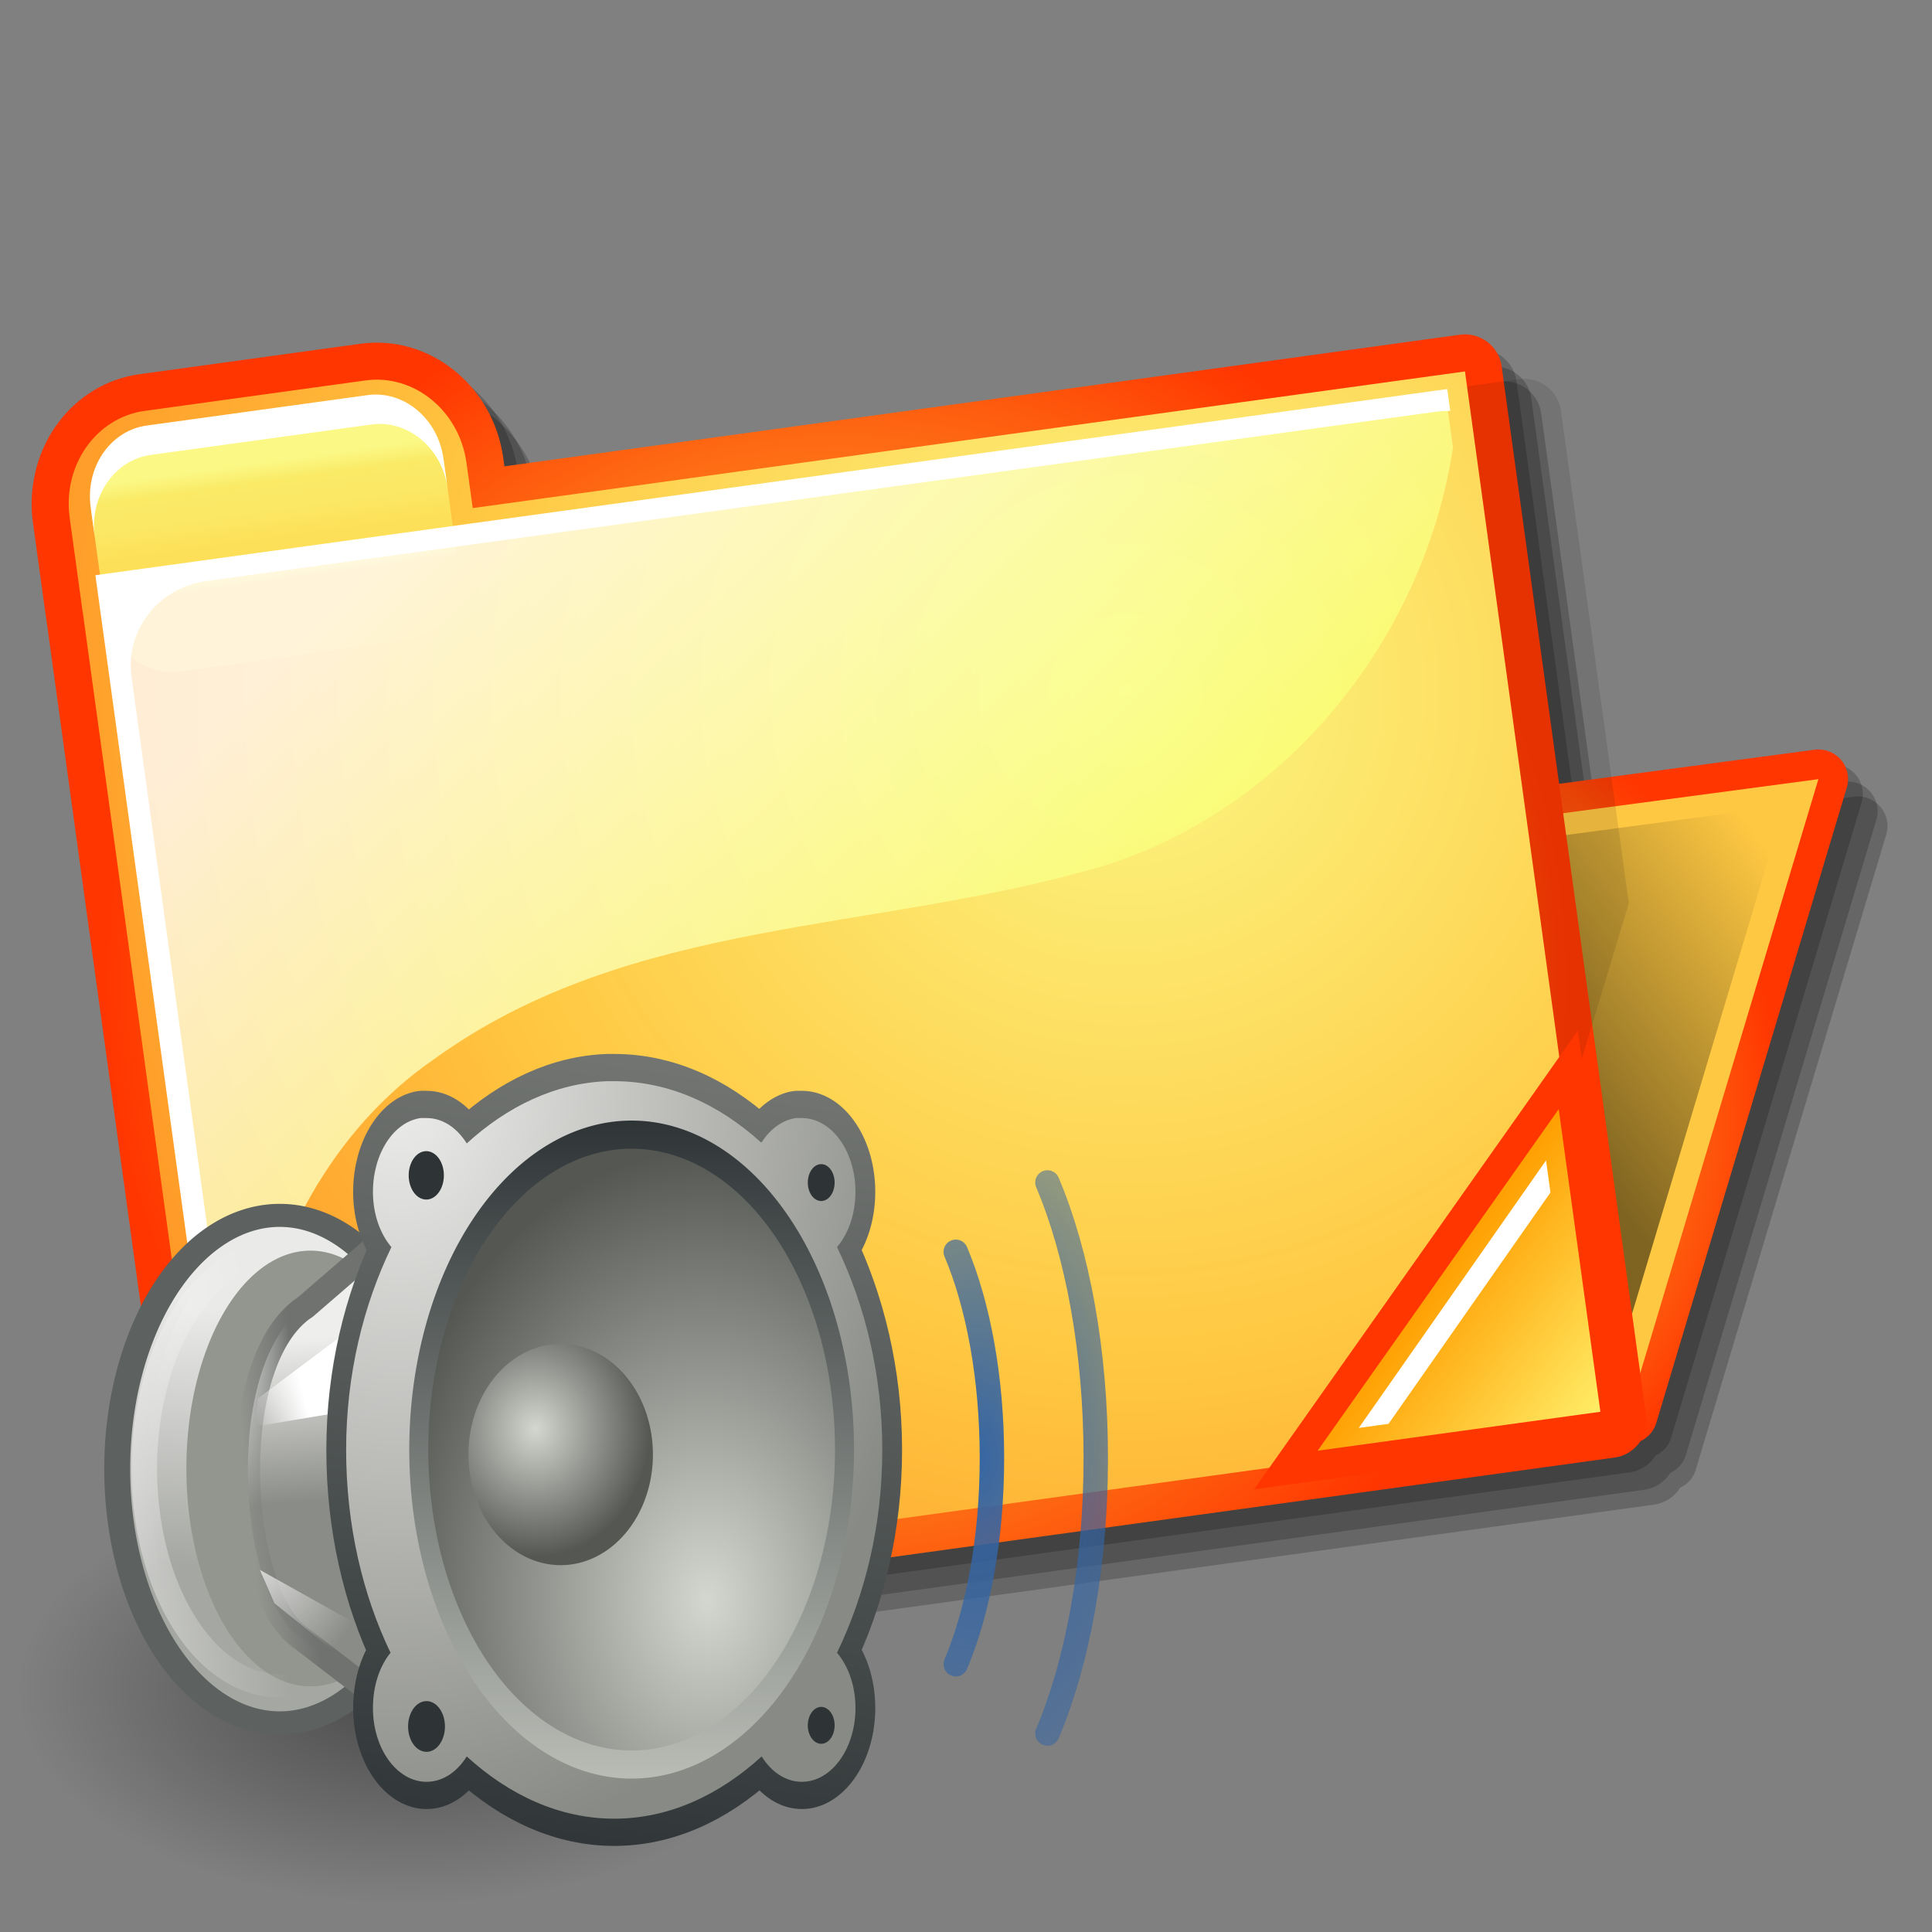 <svg xmlns="http://www.w3.org/2000/svg" xmlns:osb="http://www.openswatchbook.org/uri/2009/osb" xmlns:pdf="http://ns.adobe.com/pdf/1.3/" xmlns:svg="http://www.w3.org/2000/svg" xmlns:x="adobe:ns:meta/" xmlns:xap="http://ns.adobe.com/xap/1.0/" xmlns:xapGImg="http://ns.adobe.com/xap/1.0/g/img/" xmlns:xapMM="http://ns.adobe.com/xap/1.0/mm/" xmlns:xlink="http://www.w3.org/1999/xlink" style="overflow:visible" id="svg548" width="128" height="128" version="1.1" viewBox="0 0 128 128" xml:space="preserve"><rect x="0" y="0" width="128" height="128" fill="#808080" stroke="none"/><defs id="defs664"><linearGradient id="linearGradient2890" x1="16.371" x2="43.507" y1="14.877" y2="33.664" gradientUnits="userSpaceOnUse" xlink:href="#XMLID_25_"/><linearGradient id="linearGradient2892" x1="16.371" x2="43.507" y1="14.877" y2="33.664" gradientUnits="userSpaceOnUse" xlink:href="#XMLID_25_"/><radialGradient id="XMLID_15_" cx="49.904" cy="47.092" r="30.084" fx="49.904" fy="47.092" gradientTransform="matrix(0.375,0,0,0.375,14.996,15)" gradientUnits="userSpaceOnUse"><stop id="stop555" offset="0" style="stop-color:#fbfd4a;stop-opacity:1"/><stop id="stop556" offset="1" style="stop-color:#ff3600;stop-opacity:1"/></radialGradient><linearGradient id="XMLID_16_" x1="33.705" x2="33.705" y1="29.923" y2="40.927" gradientUnits="userSpaceOnUse"><stop id="stop562" offset="0" style="stop-color:#ffc842;stop-opacity:1"/><stop id="stop563" offset="1" style="stop-color:#ffc842;stop-opacity:1"/></linearGradient><linearGradient id="XMLID_17_" x1="43.617" x2="36.869" y1="24.517" y2="29.578" gradientUnits="userSpaceOnUse"><stop id="stop569" offset="0" style="stop-color:#ffc842;stop-opacity:1"/><stop id="stop570" offset="1" style="stop-color:#000"/></linearGradient><linearGradient id="XMLID_18_" x1="-12.502" x2="15.653" y1="-47.087" y2="-47.087" gradientTransform="matrix(0.957,0.289,-0.289,0.957,14.733,63.916)" gradientUnits="userSpaceOnUse"><stop id="stop578" offset="0" style="stop-color:#888"/><stop id="stop579" offset="1" style="stop-color:#555"/></linearGradient><linearGradient id="XMLID_19_" x1="-4.256" x2="27.521" y1="-52.919" y2="-21.141" gradientTransform="matrix(0.957,0.289,-0.289,0.957,14.733,63.916)" gradientUnits="userSpaceOnUse"><stop id="stop586" offset="0" style="stop-color:#fff"/><stop id="stop587" offset="1" style="stop-color:#fbf885;stop-opacity:1"/></linearGradient><radialGradient id="XMLID_20_" cx="16.352" cy="37.996" r="49.415" fx="16.352" fy="37.996" gradientTransform="matrix(0.375,0,0,0.375,14.996,15)" gradientUnits="userSpaceOnUse"><stop id="stop594" offset="0" style="stop-color:#fbfd4a;stop-opacity:1"/><stop id="stop595" offset="1" style="stop-color:#ff3600;stop-opacity:1"/></radialGradient><radialGradient id="XMLID_21_" cx="38.168" cy="18.062" r="90.268" fx="38.168" fy="18.062" gradientTransform="matrix(0.371,-0.051,0.051,0.371,13.267,17.087)" gradientUnits="userSpaceOnUse"><stop id="stop602" offset="0" style="stop-color:#fbf885;stop-opacity:1"/><stop id="stop603" offset=".5" style="stop-color:#ffc842;stop-opacity:1"/><stop id="stop604" offset="1" style="stop-color:#ff8119;stop-opacity:1"/></radialGradient><linearGradient id="XMLID_22_" x1="9.663" x2="9.663" y1="14.929" y2="11.929" gradientTransform="matrix(0.991,-0.136,0.136,0.991,-4.613,5.567)" gradientUnits="userSpaceOnUse"><stop id="stop612" offset="0" style="stop-color:#ffc842;stop-opacity:1"/><stop id="stop613" offset=".055" style="stop-color:#ffdd57;stop-opacity:1"/><stop id="stop614" offset=".344" style="stop-color:#fde059;stop-opacity:1"/><stop id="stop615" offset=".608" style="stop-color:#fbe865;stop-opacity:1"/><stop id="stop616" offset=".835" style="stop-color:#faea66;stop-opacity:1"/><stop id="stop617" offset="1" style="stop-color:#fbf885;stop-opacity:1"/></linearGradient><linearGradient id="XMLID_23_" x1="13.461" x2="29.054" y1="13.736" y2="34.062" gradientTransform="matrix(0.991,-0.136,0.136,0.991,-4.613,5.567)" gradientUnits="userSpaceOnUse"><stop id="stop623" offset="0" style="stop-color:#fff"/><stop id="stop624" offset="1" style="stop-color:#f8ff51;stop-opacity:1"/></linearGradient><linearGradient id="XMLID_24_" x1="24.747" x2="49.274" y1="19.907" y2="44.434" gradientUnits="userSpaceOnUse"><stop id="stop632" offset="0" style="stop-color:#fff"/><stop id="stop633" offset="1" style="stop-color:#f9ff4d;stop-opacity:1"/></linearGradient><linearGradient id="XMLID_25_" x1="16.371" x2="43.507" y1="14.877" y2="33.664" gradientUnits="userSpaceOnUse"><stop id="stop639" offset="0" style="stop-color:#ffc842;stop-opacity:1"/><stop id="stop640" offset="1" style="stop-color:#d34900;stop-opacity:1"/></linearGradient><linearGradient id="XMLID_27_" x1="12.403" x2="40.508" y1="26.704" y2="26.704" gradientUnits="userSpaceOnUse"><stop id="stop647" offset="0" style="stop-color:#888"/><stop id="stop648" offset="1" style="stop-color:#555"/></linearGradient><linearGradient id="XMLID_28_" x1="41.545" x2="36.144" y1="40.628" y2="36.65" gradientUnits="userSpaceOnUse"><stop id="stop655" offset="0" style="stop-color:#ffff7e;stop-opacity:1"/><stop id="stop656" offset="1" style="stop-color:#ff9e00;stop-opacity:1"/></linearGradient><linearGradient id="linearGradient2957" x1="13.461" x2="29.054" y1="13.736" y2="34.062" gradientTransform="matrix(2.595,-0.357,0.357,2.595,-11.831,3.122)" gradientUnits="userSpaceOnUse" xlink:href="#XMLID_23_"/><linearGradient id="linearGradient2960" x1="9.663" x2="9.663" y1="14.929" y2="11.929" gradientTransform="matrix(2.595,-0.357,0.357,2.595,-11.831,3.122)" gradientUnits="userSpaceOnUse" xlink:href="#XMLID_22_"/><radialGradient id="radialGradient2963" cx="38.168" cy="18.062" r="90.268" fx="38.168" fy="18.062" gradientTransform="matrix(0.973,-0.134,0.134,0.973,35.003,33.299)" gradientUnits="userSpaceOnUse" xlink:href="#XMLID_21_"/><radialGradient id="radialGradient2967" cx="16.352" cy="37.996" r="49.415" fx="16.352" fy="37.996" gradientTransform="matrix(0.982,0,0,0.982,39.533,27.831)" gradientUnits="userSpaceOnUse" xlink:href="#XMLID_20_"/><linearGradient id="linearGradient2980" x1="43.617" x2="36.869" y1="24.517" y2="29.578" gradientTransform="matrix(2.619,0,0,2.619,0.253,-11.46)" gradientUnits="userSpaceOnUse" xlink:href="#XMLID_17_"/><linearGradient id="linearGradient2983" x1="33.705" x2="33.705" y1="29.923" y2="40.927" gradientTransform="matrix(2.619,0,0,2.619,0.253,-11.46)" gradientUnits="userSpaceOnUse" xlink:href="#XMLID_16_"/><radialGradient id="radialGradient2986" cx="49.904" cy="47.092" r="30.084" fx="49.904" fy="47.092" gradientTransform="matrix(0.982,0,0,0.982,39.533,27.831)" gradientUnits="userSpaceOnUse" xlink:href="#XMLID_15_"/><linearGradient id="linearGradient44699"><stop style="stop-color:#000173;stop-opacity:.933" id="stop44701" offset="0"/><stop style="stop-color:#3575f0;stop-opacity:1" id="stop44703" offset="1"/></linearGradient><linearGradient id="linearGradient44693"><stop style="stop-color:#3690e6;stop-opacity:1" id="stop44695" offset="0"/><stop style="stop-color:#d0e9ff;stop-opacity:1" id="stop44697" offset="1"/></linearGradient><linearGradient id="linearGradient44681"><stop style="stop-color:#ff5c38;stop-opacity:1" id="stop44683" offset="0"/><stop style="stop-color:#fb7e65;stop-opacity:.996" id="stop44685" offset=".304"/><stop style="stop-color:#cd0000;stop-opacity:.98" id="stop44687" offset="1"/></linearGradient><linearGradient id="linearGradient44627"><stop style="stop-color:#fffcfb;stop-opacity:1" id="stop44629" offset="0"/><stop style="stop-color:#f4ad94;stop-opacity:1" id="stop44633" offset="1"/></linearGradient><linearGradient id="linearGradient44615"><stop style="stop-color:#2f68fa;stop-opacity:1" id="stop44617" offset="0"/><stop style="stop-color:#c7d5fb;stop-opacity:1" id="stop44619" offset="1"/></linearGradient><linearGradient id="linearGradient44605"><stop style="stop-color:#d0ecff;stop-opacity:1" id="stop44607" offset="0"/><stop style="stop-color:#d7f0ff;stop-opacity:1" id="stop44609" offset=".5"/><stop style="stop-color:#fff;stop-opacity:1" id="stop44611" offset="1"/></linearGradient><linearGradient id="linearGradient44090"><stop style="stop-color:#0926bb;stop-opacity:1" id="stop44092" offset="0"/><stop style="stop-color:#6bb5fe;stop-opacity:1" id="stop44094" offset="1"/></linearGradient><linearGradient id="linearGradient44080"><stop style="stop-color:#2c8300;stop-opacity:1" id="stop44082" offset="0"/><stop style="stop-color:#57aeff;stop-opacity:1" id="stop44084" offset=".25"/><stop style="stop-color:#fff;stop-opacity:1" id="stop44086" offset=".5"/><stop style="stop-color:#5aafff;stop-opacity:1" id="stop44088" offset="1"/></linearGradient><filter id="filter3297"><feGaussianBlur id="feGaussianBlur3299" stdDeviation=".267"/></filter><filter id="filter3293"><feGaussianBlur id="feGaussianBlur3295" stdDeviation=".355"/></filter><linearGradient id="linearGradient3219"><stop style="stop-color:#0e7309;stop-opacity:1" id="stop3221" offset="0"/><stop style="stop-color:#70d13e;stop-opacity:1" id="stop3223" offset="1"/></linearGradient><radialGradient id="radialGradient44048" cx="53.602" cy="59.729" r="17.834" fx="53.602" fy="59.729" gradientTransform="matrix(0,1.656,-1.639,0,152.15,-32.924)" gradientUnits="userSpaceOnUse" xlink:href="#linearGradient44627"/><radialGradient id="radialGradient44061" cx="479.683" cy="709.658" r="5.006" fx="479.683" fy="709.658" gradientTransform="matrix(0.856,-0.064,0.116,1.56,-743.307,-121.769)" gradientUnits="userSpaceOnUse" xlink:href="#linearGradient44605"/><linearGradient id="linearGradient44067" x1="517.022" x2="517.022" y1="705.484" y2="745.301" gradientTransform="matrix(-1,0,0,1,253.424,245.759)" gradientUnits="userSpaceOnUse" xlink:href="#linearGradient44090"/><linearGradient id="linearGradient44070" x1="517.022" x2="517.022" y1="705.484" y2="745.301" gradientTransform="translate(-730.022,245.759)" gradientUnits="userSpaceOnUse" xlink:href="#linearGradient44090"/><radialGradient id="radialGradient44073" cx="491.522" cy="670.925" r="36.427" fx="491.522" fy="670.925" gradientTransform="matrix(0,2.024,-1.958,0,1075.328,-66.736)" gradientUnits="userSpaceOnUse" xlink:href="#linearGradient44080"/><linearGradient id="linearGradient44076" x1="83.281" x2="83.281" y1="123.098" y2="66.311" gradientTransform="translate(-282.474,882.693)" gradientUnits="userSpaceOnUse" xlink:href="#linearGradient44699"/><linearGradient id="linearGradient44613" x1="-246.577" x2="-248.777" y1="958.08" y2="964.617" gradientUnits="userSpaceOnUse" xlink:href="#linearGradient44615"/><linearGradient id="linearGradient44625" x1="-246.577" x2="-248.777" y1="958.08" y2="964.617" gradientTransform="matrix(-1,0,0,1,-476.934,0)" gradientUnits="userSpaceOnUse" xlink:href="#linearGradient44615"/><linearGradient id="linearGradient44667" x1="517.022" x2="517.022" y1="705.484" y2="745.301" gradientTransform="translate(-772.481,227.873)" gradientUnits="userSpaceOnUse" xlink:href="#linearGradient3219"/><linearGradient id="linearGradient44677" x1="60.127" x2="60.127" y1="81.914" y2="47.543" gradientUnits="userSpaceOnUse" xlink:href="#linearGradient44681"/><linearGradient id="linearGradient44691" x1="-35.567" x2="-35.567" y1="76.563" y2="84.91" gradientUnits="userSpaceOnUse" xlink:href="#linearGradient44693"/><linearGradient id="linearGradient3510"><stop style="stop-color:#fff;stop-opacity:1" id="stop3512" offset="0"/><stop style="stop-color:#fff;stop-opacity:0" id="stop3514" offset="1"/></linearGradient><linearGradient id="linearGradient3498"><stop style="stop-color:#3465a4;stop-opacity:1" id="stop3500" offset="0"/><stop style="stop-color:#3465a4;stop-opacity:0" id="stop3502" offset="1"/></linearGradient><linearGradient id="linearGradient4099"><stop style="stop-color:#6f726f;stop-opacity:1" id="stop4101" offset="0"/><stop style="stop-color:#6f726f;stop-opacity:0" id="stop4103" offset="1"/></linearGradient><linearGradient id="linearGradient4068"><stop style="stop-color:#eaeae9;stop-opacity:1" id="stop4070" offset="0"/><stop style="stop-color:#a5a7a2;stop-opacity:1" id="stop4072" offset="1"/></linearGradient><linearGradient id="linearGradient3670"><stop style="stop-color:#d3d7cf" id="stop3672" offset="0"/><stop style="stop-color:#555753" id="stop3674" offset="1"/></linearGradient><radialGradient id="radialGradient3634" cx="6.88" cy="7.199" r="9.375" fx="6.88" fy="7.199" gradientTransform="matrix(1.241,0,0,1.158,-1.714,-1.135)" gradientUnits="userSpaceOnUse" xlink:href="#linearGradient3670"/><linearGradient id="linearGradient3692"><stop style="stop-color:#2e3436;stop-opacity:1" id="stop3694" offset="0"/><stop style="stop-color:#babdb6" id="stop3696" offset="1"/></linearGradient><linearGradient id="linearGradient3698" x1="-.52" x2="-.52" y1="-.52" y2="19.27" gradientUnits="userSpaceOnUse" xlink:href="#linearGradient3692"/><radialGradient id="radialGradient3644" cx="12.705" cy="13.847" r="9.375" fx="12.705" fy="13.847" gradientTransform="matrix(0.064,-1.424,1.547,0.069,-9.531,30.987)" gradientUnits="userSpaceOnUse" xlink:href="#linearGradient3670"/><linearGradient id="linearGradient3730"><stop style="stop-color:#eeeeec" id="stop3732" offset="0"/><stop style="stop-color:#888a85" id="stop3734" offset="1"/></linearGradient><radialGradient id="radialGradient3728" cx="-1.002" cy=".99" r="9.921" fx="-1.002" fy=".99" gradientTransform="matrix(-0.31,2.111,-2.083,-0.306,17.753,16.415)" gradientUnits="userSpaceOnUse" xlink:href="#linearGradient3730"/><linearGradient id="linearGradient1557"><stop style="stop-color:#2e3436;stop-opacity:1" id="stop1559" offset="0"/><stop style="stop-color:#888a85" id="stop1561" offset="1"/></linearGradient><linearGradient id="linearGradient1549" x1="17.063" x2="20.313" y1="34.95" y2="5.375" gradientUnits="userSpaceOnUse" xlink:href="#linearGradient1557"/><linearGradient id="linearGradient3676"><stop style="stop-color:#eeeeec" id="stop4022" offset="0"/><stop style="stop-color:#555753" id="stop3680" offset="1"/></linearGradient><radialGradient id="radialGradient3702" cx="-1.002" cy=".99" r="9.921" fx="-1.002" fy=".99" gradientTransform="matrix(-0.128,1.416,-1.63,-0.147,17.488,15.561)" gradientUnits="userSpaceOnUse" xlink:href="#linearGradient3676"/><linearGradient id="linearGradient3788"><stop style="stop-color:#cccdcb;stop-opacity:1" id="stop3790" offset="0"/><stop style="stop-color:#888a85;stop-opacity:1" id="stop3792" offset="1"/></linearGradient><linearGradient id="linearGradient3657"><stop style="stop-color:#fafafa;stop-opacity:1" id="stop3659" offset="0"/><stop style="stop-color:#bfbfbf;stop-opacity:1" id="stop3661" offset="1"/></linearGradient><linearGradient id="linearGradient3609"><stop style="stop-color:#000;stop-opacity:1" id="stop3611" offset="0"/><stop style="stop-color:#000;stop-opacity:0" id="stop3613" offset="1"/></linearGradient><linearGradient id="linearGradient4585" x1="56.303" x2="56.609" y1="4.937" y2="8.68" gradientTransform="matrix(4.461,0,0,4.461,-215.942,23.776)" gradientUnits="userSpaceOnUse" xlink:href="#linearGradient4608"/><linearGradient id="linearGradient4641" x1="58.016" x2="57.954" y1="35.015" y2="40.999" gradientTransform="matrix(0.998,0,0,1,-97.717,-9.353)" gradientUnits="userSpaceOnUse" spreadMethod="reflect" xlink:href="#linearGradient4608"/><linearGradient id="linearGradient4608"><stop style="stop-color:#eeeeec" id="stop4610" offset="0"/><stop style="stop-color:#8a8c87;stop-opacity:1" id="stop4612" offset="1"/></linearGradient><radialGradient id="radialGradient3615" cx="6.408" cy="17.404" r="5.524" fx="6.408" fy="17.404" gradientTransform="matrix(7.314,0,0,3.99,-5.498,12.909)" gradientUnits="userSpaceOnUse" xlink:href="#linearGradient3609"/><linearGradient id="linearGradient3668" x1="10.438" x2="10.438" y1="8.29" y2="18.985" gradientTransform="translate(-64.7,0)" gradientUnits="userSpaceOnUse" xlink:href="#linearGradient3657"/><radialGradient id="radialGradient3680" cx="5.082" cy="12.516" r="2.983" fx="5.082" fy="12.516" gradientTransform="matrix(3.846,0,-3.7315016e-8,4.459,6.527,12.166)" gradientUnits="userSpaceOnUse" xlink:href="#linearGradient3510"/><linearGradient id="linearGradient3794" x1="8.054" x2="10.438" y1="11.03" y2="11.03" gradientTransform="translate(-64.7,0)" gradientUnits="userSpaceOnUse" xlink:href="#linearGradient3788"/><linearGradient id="linearGradient4095" x1="7.576" x2="7.322" y1="20.302" y2="27.345" gradientUnits="userSpaceOnUse" xlink:href="#linearGradient4068"/><linearGradient id="linearGradient4105" x1="11.126" x2="9.347" y1="25.56" y2="25.737" gradientTransform="matrix(3.267,0,0,3.267,-5.815,-21.586)" gradientUnits="userSpaceOnUse" xlink:href="#linearGradient4099"/><linearGradient id="linearGradient3287" x1="4.683" x2="8.371" y1="24.665" y2="24.317" gradientUnits="userSpaceOnUse" xlink:href="#linearGradient3510"/><radialGradient id="radialGradient3504" cx="36.828" cy="24.428" r="1.24" fx="36.828" fy="24.428" gradientTransform="matrix(33.772,-1.0380269e-5,1.7219594e-5,56.023,-1144.205,-1310.073)" gradientUnits="userSpaceOnUse" xlink:href="#linearGradient3498"/><radialGradient id="radialGradient3506" cx="36.828" cy="24.428" r="1.24" fx="36.828" fy="24.428" gradientTransform="matrix(53.169,0,0,56.023,-1858.58,-1310.071)" gradientUnits="userSpaceOnUse" xlink:href="#linearGradient3498"/><radialGradient id="radialGradient3508" cx="36.828" cy="24.428" r="1.24" fx="36.828" fy="24.428" gradientTransform="matrix(33.772,-1.0380269e-5,1.7219594e-5,56.023,-1144.205,-1310.073)" gradientUnits="userSpaceOnUse" xlink:href="#linearGradient3498"/><linearGradient id="linearGradient3516" x1="9.486" x2="7.378" y1="22.108" y2="22.638" gradientTransform="matrix(2.521,0,0,2.521,6.733,-3.124)" gradientUnits="userSpaceOnUse" xlink:href="#linearGradient3510"/><filter id="filter5198"><feGaussianBlur id="feGaussianBlur5200" stdDeviation="1.124"/></filter><linearGradient id="linearGradient5613" x1="64" x2="64" y1="-1.178" y2="99.458" gradientTransform="matrix(0.457,0,0,0.457,-125.851,67.088)" gradientUnits="userSpaceOnUse" xlink:href="#XMLID_4_"/><linearGradient id="XMLID_4_" x1="64" x2="64" y1="-1.178" y2="99.458" gradientTransform="matrix(-1,0,0,-1,128,128)" gradientUnits="userSpaceOnUse"><stop style="stop-color:#0053bd;stop-opacity:1" id="stop105" offset="0"/><stop style="stop-color:#00008d;stop-opacity:1" id="stop107" offset="1"/><midPointStop id="midPointStop109" offset="0" style="stop-color:#00008d"/><midPointStop id="midPointStop111" offset=".5" style="stop-color:#00008d"/><midPointStop id="midPointStop113" offset="1" style="stop-color:#0053bd"/></linearGradient><radialGradient id="radialGradient5615" cx="323.325" cy="388.165" r="49.622" fx="323.325" fy="388.165" gradientTransform="matrix(-0.959,0.627,-0.486,-0.743,390.955,162.678)" gradientUnits="userSpaceOnUse" xlink:href="#radialGradient4602"/><radialGradient id="radialGradient4602" cx="27.576" cy="107.817" r="115.483" fx="27.576" fy="107.817" gradientTransform="matrix(1,0,0,1.056,0,-0.545)" gradientUnits="userSpaceOnUse"><stop style="stop-color:#fff;stop-opacity:1" id="stop4604" offset="0"/><stop style="stop-color:#def;stop-opacity:1" id="stop4606" offset=".057"/><stop style="stop-color:#b5daff;stop-opacity:1" id="stop4608" offset=".133"/><stop style="stop-color:#9dceff;stop-opacity:1" id="stop4610-6" offset=".193"/><stop style="stop-color:#94caff;stop-opacity:1" id="stop4612-8" offset=".23"/><stop style="stop-color:#0b74ff;stop-opacity:1" id="stop4614" offset=".596"/><stop style="stop-color:#0035ed;stop-opacity:1" id="stop4616" offset=".815"/><midPointStop id="midPointStop134" offset="0" style="stop-color:#fff"/><midPointStop id="midPointStop136" offset=".4" style="stop-color:#fff"/><midPointStop id="midPointStop138" offset=".23" style="stop-color:#94caff"/><midPointStop id="midPointStop140" offset=".5" style="stop-color:#94caff"/><midPointStop id="midPointStop142" offset=".596" style="stop-color:#0b74ff"/><midPointStop id="midPointStop144" offset=".5" style="stop-color:#0b74ff"/><midPointStop id="midPointStop146" offset=".815" style="stop-color:#0035ed"/></radialGradient><linearGradient id="linearGradient5617" x1="62.342" x2="62.342" y1="16.279" y2="63.596" gradientTransform="matrix(0.457,0,0,-0.457,-124.335,125.608)" gradientUnits="userSpaceOnUse" xlink:href="#linearGradient4619"/><linearGradient id="linearGradient4619" x1="62.342" x2="62.342" y1="8.826" y2="61.277" gradientUnits="userSpaceOnUse"><stop style="stop-color:#fff;stop-opacity:1" id="stop4621" offset="0"/><stop style="stop-color:#74aeff;stop-opacity:1" id="stop4623" offset="1"/><midPointStop id="midPointStop157" offset="0" style="stop-color:#fff"/><midPointStop id="midPointStop159" offset=".5" style="stop-color:#fff"/><midPointStop id="midPointStop161" offset="1" style="stop-color:#74aeff"/></linearGradient><linearGradient id="linearGradient5376"><stop style="stop-color:#e7e7e7;stop-opacity:1" id="stop5384" offset="0"/><stop id="stop5380" offset="1" style="stop-color:#fff;stop-opacity:1"/></linearGradient><linearGradient id="linearGradient5360"><stop id="stop5362" offset="0" style="stop-color:#fff;stop-opacity:1"/><stop id="stop5364" offset="1" style="stop-color:#e7e7e7;stop-opacity:1"/></linearGradient><linearGradient id="linearGradient5352"><stop id="stop5354" offset="0" style="stop-color:#4e111d;stop-opacity:1"/><stop id="stop5356" offset="1" style="stop-color:#8f1a1e;stop-opacity:1"/></linearGradient><linearGradient id="linearGradient5328"><stop id="stop5330" offset="0" style="stop-color:#7c1315;stop-opacity:1"/><stop id="stop5332" offset="1" style="stop-color:#e81c24;stop-opacity:1"/></linearGradient><linearGradient id="linearGradient5320"><stop id="stop5322" offset="0" style="stop-color:#e5e5e5;stop-opacity:1"/><stop id="stop5324" offset="1" style="stop-color:#fff;stop-opacity:1"/></linearGradient><linearGradient id="linearGradient5314" osb:paint="solid"><stop id="stop5316" offset="0" style="stop-color:#ededed;stop-opacity:1"/></linearGradient><linearGradient id="linearGradient5326-4" x1="-95.114" x2="421.451" y1="101.635" y2="101.635" gradientTransform="translate(345.068,407.293)" gradientUnits="userSpaceOnUse" xlink:href="#linearGradient5320"/><radialGradient id="radialGradient3634-2" cx="6.88" cy="7.199" r="9.375" fx="6.88" fy="7.199" gradientTransform="matrix(1.241,0,0,1.158,-1.714,-1.135)" gradientUnits="userSpaceOnUse" xlink:href="#linearGradient3670"/><linearGradient id="linearGradient6172" x1="-.52" x2="-.52" y1="-.52" y2="19.27" gradientUnits="userSpaceOnUse" xlink:href="#linearGradient3692"/><radialGradient id="radialGradient3644-9" cx="12.705" cy="13.847" r="9.375" fx="12.705" fy="13.847" gradientTransform="matrix(0.064,-1.424,1.547,0.069,-9.531,30.987)" gradientUnits="userSpaceOnUse" xlink:href="#linearGradient3670"/><radialGradient id="radialGradient3728-0" cx="-1.002" cy=".99" r="9.921" fx="-1.002" fy=".99" gradientTransform="matrix(-0.31,2.111,-2.083,-0.306,17.753,16.415)" gradientUnits="userSpaceOnUse" xlink:href="#linearGradient3730"/><linearGradient id="linearGradient6176" x1="17.063" x2="20.313" y1="34.95" y2="5.375" gradientUnits="userSpaceOnUse" xlink:href="#linearGradient1557"/><radialGradient id="radialGradient3702-8" cx="-1.002" cy=".99" r="9.921" fx="-1.002" fy=".99" gradientTransform="matrix(-0.128,1.416,-1.63,-0.147,17.488,15.561)" gradientUnits="userSpaceOnUse" xlink:href="#linearGradient3676"/><linearGradient id="linearGradient4585-7" x1="56.303" x2="56.609" y1="4.937" y2="8.68" gradientTransform="matrix(1.77,0,0,1.77,-88.344,10.672)" gradientUnits="userSpaceOnUse" xlink:href="#linearGradient4608"/><radialGradient id="radialGradient3615-2" cx="6.408" cy="17.404" r="5.524" fx="6.408" fy="17.404" gradientTransform="matrix(1,0,0,0.416,0,10.164)" gradientUnits="userSpaceOnUse" xlink:href="#linearGradient3609"/><linearGradient id="linearGradient6181" x1="10.438" x2="10.438" y1="8.29" y2="18.985" gradientTransform="translate(-64.7,0)" gradientUnits="userSpaceOnUse" xlink:href="#linearGradient3657"/><radialGradient id="radialGradient3680-2" cx="5.082" cy="12.516" r="2.983" fx="5.082" fy="12.516" gradientTransform="matrix(1.526,0,-1.480441e-8,1.769,-0.082,6.066)" gradientUnits="userSpaceOnUse" xlink:href="#linearGradient3510"/><linearGradient id="linearGradient6184" x1="8.054" x2="10.438" y1="11.03" y2="11.03" gradientTransform="translate(-64.7,0)" gradientUnits="userSpaceOnUse" xlink:href="#linearGradient3788"/><linearGradient id="linearGradient6186" x1="7.576" x2="7.322" y1="20.302" y2="27.345" gradientUnits="userSpaceOnUse" xlink:href="#linearGradient4068"/><linearGradient id="linearGradient4097" x1="7.576" x2="7.322" y1="20.302" y2="27.345" gradientUnits="userSpaceOnUse" xlink:href="#linearGradient4068"/><linearGradient id="linearGradient4105-8" x1="11.126" x2="9.347" y1="25.56" y2="25.737" gradientTransform="matrix(1.296,0,0,1.296,-4.978,-7.325)" gradientUnits="userSpaceOnUse" xlink:href="#linearGradient4099"/><linearGradient id="linearGradient6190" x1="4.683" x2="8.371" y1="24.665" y2="24.317" gradientUnits="userSpaceOnUse" xlink:href="#linearGradient3510"/><radialGradient id="radialGradient3504-9" cx="36.828" cy="24.428" r="1.24" fx="36.828" fy="24.428" gradientTransform="matrix(13.399,-4.118282e-6,6.831725e-6,22.227,-456.625,-518.521)" gradientUnits="userSpaceOnUse" xlink:href="#linearGradient3498"/><radialGradient id="radialGradient3506-7" cx="36.828" cy="24.428" r="1.24" fx="36.828" fy="24.428" gradientTransform="matrix(21.094,2.34445e-15,1.470518e-12,22.227,-740.047,-518.52)" gradientUnits="userSpaceOnUse" xlink:href="#linearGradient3498"/><radialGradient id="radialGradient3508-3" cx="36.828" cy="24.428" r="1.24" fx="36.828" fy="24.428" gradientTransform="matrix(13.399,-4.118282e-6,6.831725e-6,22.227,-456.625,-518.521)" gradientUnits="userSpaceOnUse" xlink:href="#linearGradient3498"/><linearGradient id="linearGradient3516-6" x1="9.486" x2="7.378" y1="22.108" y2="22.638" gradientUnits="userSpaceOnUse" xlink:href="#linearGradient3510"/></defs><g id="g6217"><rect id="rect5157" width="128" height="128" x="0" y="0" style="opacity:0;fill:teal;fill-opacity:1;stroke:none;stroke-width:3;stroke-linecap:butt;stroke-linejoin:miter;stroke-miterlimit:4;stroke-dasharray:9,9;stroke-dashoffset:0;stroke-opacity:1"/><g id="g5138"><path id="path551" d="m 124.582,53.457 c -0.432,-0.506 -1.092,-0.762 -1.755,-0.673 L 105.914,55.039 102.108,27.386 c -0.089,-0.647 -0.432,-1.228 -0.951,-1.621 -0.519,-0.393 -1.171,-0.566 -1.815,-0.477 0,0 -58.795,8.097 -63.308,8.717 -0.024,-0.168 -0.076,-0.553 -0.076,-0.553 -0.66,-4.801 -4.909,-8.193 -9.469,-7.567 L 11.87,27.899 c -2.13,0.293 -4.036,1.42 -5.367,3.175 -1.163,1.535 -1.789,3.46 -1.789,5.42 0,0.416 0.029,0.833 0.084,1.249 l 0.851,6.174 c 0,0 0.021,0.126 0.034,0.189 0.01,0.084 7.368,53.548 7.368,53.548 0.05,0.356 0.173,0.694 0.367,0.993 2.892,4.503 6.344,8.542 10.26,12.005 0.537,0.474 1.255,0.692 1.962,0.595 L 109.579,99.686 c 0.644,-0.089 1.228,-0.43 1.619,-0.948 0.039,-0.05 0.06,-0.102 0.094,-0.155 0.492,-0.233 0.891,-0.652 1.053,-1.197 L 124.965,55.301 c 0.196,-0.644 0.05,-1.336 -0.382,-1.844 z" style="opacity:.2"/><path id="path552" d="m 123.93,52.474 c -0.432,-0.508 -1.092,-0.762 -1.755,-0.673 l -16.916,2.255 -3.806,-27.653 c -0.086,-0.647 -0.43,-1.228 -0.948,-1.621 -0.519,-0.393 -1.171,-0.566 -1.815,-0.477 0,0 -58.795,8.097 -63.308,8.717 -0.024,-0.168 -0.076,-0.553 -0.076,-0.553 -0.66,-4.801 -4.909,-8.193 -9.466,-7.567 l -14.621,2.012 c -2.13,0.293 -4.036,1.42 -5.367,3.175 -1.163,1.535 -1.789,3.46 -1.789,5.42 0,0.416 0.029,0.833 0.086,1.249 l 0.849,6.174 c 0,0 0.021,0.126 0.034,0.189 0.01,0.084 7.368,53.548 7.368,53.548 0.05,0.356 0.173,0.694 0.367,0.993 2.892,4.503 6.347,8.542 10.26,12.005 0.537,0.474 1.255,0.692 1.962,0.595 L 108.926,98.701 c 0.644,-0.089 1.228,-0.43 1.621,-0.948 0.037,-0.05 0.058,-0.102 0.092,-0.155 0.492,-0.233 0.891,-0.652 1.053,-1.197 l 12.62,-42.086 c 0.196,-0.642 0.05,-1.333 -0.382,-1.841 z" style="opacity:.2"/><path id="path553" d="m 122.948,51.33 c -0.432,-0.508 -1.092,-0.762 -1.755,-0.673 l -16.916,2.258 -3.806,-27.658 c -0.086,-0.647 -0.43,-1.228 -0.948,-1.624 -0.516,-0.393 -1.171,-0.563 -1.815,-0.477 0,0 -58.795,8.099 -63.305,8.72 -0.024,-0.168 -0.076,-0.553 -0.076,-0.553 -0.66,-4.801 -4.909,-8.196 -9.466,-7.567 l -14.619,2.014 c -2.13,0.293 -4.036,1.42 -5.367,3.175 -1.163,1.535 -1.789,3.458 -1.789,5.42 0,0.416 0.029,0.833 0.086,1.249 l 0.851,6.174 c 0,0 0.021,0.126 0.031,0.186 0.01,0.084 7.371,53.548 7.371,53.548 0.05,0.354 0.173,0.694 0.367,0.995 2.894,4.497 6.347,8.537 10.26,12.002 0.537,0.477 1.252,0.692 1.962,0.595 L 107.949,97.551 c 0.644,-0.086 1.228,-0.43 1.621,-0.946 0.037,-0.05 0.06,-0.102 0.092,-0.155 0.492,-0.233 0.891,-0.652 1.053,-1.197 L 123.336,53.166 c 0.191,-0.637 0.047,-1.331 -0.388,-1.836 z" style="opacity:.2"/><path id="path560" d="m 120.213,49.672 -63.866,8.518 c -1.029,0.136 -1.771,1.048 -1.697,2.085 l 2.567,36.417 c 0.076,1.071 1.001,1.886 2.075,1.823 l 48.674,-2.85 c 0.822,-0.052 1.53,-0.605 1.768,-1.396 l 12.62,-42.088 c 0.191,-0.639 0.05,-1.331 -0.385,-1.839 -0.435,-0.506 -1.095,-0.757 -1.755,-0.671 z" style="fill:url(#radialGradient2986)"/><path id="path567" d="m 56.609,60.139 c 0.12,1.708 2.441,34.626 2.567,36.417 1.839,-0.107 47.366,-2.774 48.674,-2.85 0.372,-1.236 11.821,-39.406 12.623,-42.086 -2.839,0.38 -62.127,8.285 -63.863,8.518 z" style="fill:url(#linearGradient2983)"/><path id="path574" d="m 55.564,61.747 c 0.173,2.465 2.318,32.889 2.502,35.477 2.682,-0.16 45.931,-2.69 47.848,-2.803 0.534,-1.792 11.148,-37.172 12.303,-41.028 -4.131,0.55 -60.115,8.013 -62.653,8.353 z" style="opacity:.5;fill:url(#linearGradient2980)"/><path id="path599" d="m 96.723,22.176 c 0,0 -58.795,8.099 -63.305,8.72 -0.024,-0.168 -0.076,-0.553 -0.076,-0.553 -0.66,-4.801 -4.909,-8.196 -9.466,-7.567 L 9.256,24.79 c -2.132,0.291 -4.036,1.417 -5.367,3.172 -1.163,1.535 -1.792,3.458 -1.792,5.42 0,0.416 0.029,0.833 0.086,1.249 l 0.851,6.174 c 0,0 0.021,0.126 0.031,0.186 0.01,0.084 7.371,53.548 7.371,53.548 0.05,0.354 0.173,0.694 0.367,0.995 2.894,4.497 6.347,8.537 10.26,12.002 0.537,0.477 1.252,0.692 1.962,0.595 L 106.962,96.569 c 0.644,-0.086 1.228,-0.43 1.621,-0.946 0.393,-0.519 0.566,-1.173 0.477,-1.818 L 99.489,24.277 c -0.086,-0.647 -0.43,-1.228 -0.946,-1.624 -0.521,-0.393 -1.176,-0.566 -1.82,-0.477 z" style="fill:url(#radialGradient2967)"/><path id="path600" d="m 103.418,27.221 c -0.089,-0.647 -0.43,-1.228 -0.948,-1.624 -0.519,-0.393 -1.171,-0.563 -1.815,-0.477 0,0 -36.525,5.029 -54.206,7.465 L 36.364,66.006 c -0.393,1.297 0.346,2.674 1.642,3.065 l 59.162,17.864 c 1.297,0.388 2.672,-0.346 3.062,-1.645 l 7.683,-25.447 -4.495,-32.622 z" style="opacity:.1"/><path id="path610" d="M 97.058,24.609 31.319,33.662 30.908,30.676 C 30.431,27.21 27.429,24.761 24.207,25.206 L 9.589,27.221 c -3.222,0.443 -5.451,3.612 -4.972,7.078 l 0.849,6.174 c 0.005,0.05 0.018,0.097 0.026,0.147 l 7.376,53.587 c 2.737,4.259 6.053,8.157 9.823,11.494 L 106.626,94.141 97.058,24.609 Z" style="fill:url(#radialGradient2963)"/><path id="path621" d="m 9.79,28.68 c -2.412,0.333 -4.081,2.763 -3.714,5.417 l 0.851,6.174 c 0.364,2.653 2.625,4.542 5.04,4.209 L 26.586,42.466 c 2.415,-0.33 4.081,-2.761 3.714,-5.417 l -0.849,-6.174 c -0.367,-2.653 -2.627,-4.542 -5.04,-4.212 l -14.621,2.017 z" style="fill:url(#linearGradient2960)"/><path id="path628" d="m 6.691,38.539 c 0.288,2.09 5.435,39.493 7.746,56.265 0.503,0.671 1.022,1.325 1.553,1.97 C 16.132,86.526 20.333,75.973 28.768,70.166 41.841,60.72 57.859,61.857 73.101,57.37 85.608,53.425 94.404,41.963 96.264,29.649 96.007,27.797 95.845,26.597 95.798,26.27 93.019,26.652 9.476,38.157 6.691,38.539 Z" style="opacity:.8;fill:url(#linearGradient2957)"/><path id="path629" d="M 24.341,26.178 9.722,28.193 c -2.415,0.333 -4.081,2.763 -3.714,5.417 L 6.278,35.556 C 5.911,32.902 7.579,30.471 9.992,30.139 L 24.611,28.124 c 2.412,-0.333 4.676,1.556 5.04,4.209 l -0.27,-1.946 c -0.364,-2.653 -2.625,-4.542 -5.04,-4.209 z" style="fill:#fff"/><path id="path630" d="m 6.32,38.11 7.698,55.942 c 0.571,0.778 1.166,1.535 1.781,2.281 L 8.711,44.82 C 8.289,41.764 10.5,38.932 13.649,38.5 L 95.167,27.273 c 0.306,-0.042 0.61,-0.052 0.914,-0.05 L 95.882,25.775 6.32,38.11 Z" style="fill:#fff"/><polygon id="polygon653" points="31.627 42.053 41.232 40.73 39.817 30.447 38.722 32.001" transform="matrix(2.619,0,0,2.619,0.253,-11.46)" style="fill:#ff3600;fill-opacity:1"/><polygon id="polygon660" points="40.388 40.089 39.334 32.434 33.236 41.074" transform="matrix(2.619,0,0,2.619,0.253,-11.46)" style="fill:url(#XMLID_28_)"/><path id="path661" d="m 102.721,79.006 c -0.105,-0.765 -0.202,-1.483 -0.291,-2.127 -2.894,4.136 -9.742,13.914 -12.405,17.725 0.592,-0.081 1.257,-0.173 1.97,-0.272 2.748,-3.929 7.824,-11.177 10.726,-15.326 z" style="fill:#fff"/><polyline style="fill:none" id="_x3C_Slice_x3E_" points="0 48 0 0 47.987 0 47.987 48" transform="translate(0,54.4)"/></g><g id="layer1" transform="matrix(1.619,0,0,1.619,4.895,57.047)"><path id="path3607" d="m 11.932,17.404 a 5.524,2.298 0 1 1 -11.049,0 5.524,2.298 0 1 1 11.049,0 z" transform="matrix(2.902,0,0,3.805,-4.853,-32.312)" style="color:#000;display:inline;overflow:visible;visibility:visible;opacity:.429;fill:url(#radialGradient3615-2);fill-opacity:1;fill-rule:nonzero;stroke:none;stroke-width:1;stroke-linecap:round;stroke-linejoin:round;stroke-miterlimit:4;stroke-dasharray:none;stroke-dashoffset:0;stroke-opacity:1;marker:none;marker-start:none;marker-mid:none;marker-end:none"/><g id="g4090" transform="matrix(1.296,0,0,1.296,-4.176,-7.325)"><path id="path4076" d="m 12.374,24.665 a 3.624,6.364 0 1 1 -7.248,0 3.624,6.364 0 1 1 7.248,0 z" transform="matrix(1.416,0,0,1.259,-2.668,-6.201)" style="color:#000;display:inline;overflow:visible;visibility:visible;opacity:1;fill:url(#linearGradient4095);fill-opacity:1;fill-rule:nonzero;stroke:#5d615f;stroke-width:.578;stroke-linecap:round;stroke-linejoin:round;stroke-miterlimit:4;stroke-dasharray:none;stroke-dashoffset:0;stroke-opacity:1;marker:none;marker-start:none;marker-mid:none;marker-end:none"/><path id="path4060" d="m 12.374,24.665 a 3.624,6.364 0 1 1 -7.248,0 3.624,6.364 0 1 1 7.248,0 z" transform="matrix(1.155,0,0,1.155,-0.38,-3.635)" style="color:#000;display:inline;overflow:visible;visibility:visible;opacity:1;fill:url(#linearGradient4097);fill-opacity:1;fill-rule:nonzero;stroke:none;stroke-width:.866;stroke-linecap:round;stroke-linejoin:round;stroke-miterlimit:4;stroke-dasharray:none;stroke-dashoffset:0;stroke-opacity:1;marker:none;marker-start:none;marker-mid:none;marker-end:none"/><path id="path4058" d="m 12.374,24.665 a 3.624,6.364 0 1 1 -7.248,0 3.624,6.364 0 1 1 7.248,0 z" transform="matrix(1.081,0,0,1.081,1.233,-1.83)" style="color:#000;display:inline;overflow:visible;visibility:visible;opacity:1;fill:#93958f;fill-opacity:1;fill-rule:nonzero;stroke:none;stroke-width:.866;stroke-linecap:round;stroke-linejoin:round;stroke-miterlimit:4;stroke-dasharray:none;stroke-dashoffset:0;stroke-opacity:1;marker:none;marker-start:none;marker-mid:none;marker-end:none"/><path id="path3279" d="m 12.374,24.665 a 3.624,6.364 0 1 1 -7.248,0 3.624,6.364 0 1 1 7.248,0 z" transform="matrix(1.181,0,0,1.077,-0.609,-1.722)" style="color:#000;display:inline;overflow:visible;visibility:visible;opacity:.396;fill:none;fill-opacity:1;fill-rule:nonzero;stroke:url(#linearGradient3287);stroke-width:.684;stroke-linecap:round;stroke-linejoin:round;stroke-miterlimit:4;stroke-dasharray:none;stroke-dashoffset:0;stroke-opacity:1;marker:none;marker-start:none;marker-mid:none;marker-end:none"/></g><path id="path4542" d="M 9.481,18.243 16.57,12.118 16.341,37.201 9.137,31.676 C 6.616,29.614 6.158,20.419 9.481,18.243 Z" style="color:#000;display:inline;overflow:visible;visibility:visible;fill:url(#linearGradient4585-7);fill-opacity:1;fill-rule:evenodd;stroke:url(#linearGradient4105-8);stroke-width:1;stroke-linecap:round;stroke-linejoin:miter;stroke-miterlimit:4;stroke-dashoffset:0;stroke-opacity:1;marker:none;marker-start:none;marker-mid:none;marker-end:none"/><path id="path4544" d="m 7.538,21.987 4.055,-3.039 -0.252,3.536 -3.963,0.661 0.16,-1.158 z" style="color:#000;display:inline;overflow:visible;visibility:visible;fill:url(#linearGradient3516-6);fill-opacity:1;fill-rule:evenodd;stroke:none;stroke-width:1;stroke-linecap:round;stroke-linejoin:miter;stroke-miterlimit:4;stroke-dashoffset:0;stroke-opacity:1;marker:none;marker-start:none;marker-mid:none;marker-end:none"/><path id="path3672" d="m 8.204,30.371 4.441,3.568 -0.557,-2.428 -4.476,-2.503 0.592,1.362 z" style="color:#000;display:inline;overflow:visible;visibility:visible;opacity:.769;fill:url(#radialGradient3680-2);fill-opacity:1;fill-rule:nonzero;stroke:none;stroke-width:1;stroke-linecap:round;stroke-linejoin:round;stroke-miterlimit:4;stroke-dasharray:none;stroke-dashoffset:0;stroke-opacity:1;marker:none;marker-start:none;marker-mid:none;marker-end:none"/><g id="g4006" transform="matrix(1.097,0,0,1.509,-4.217,-12.118)" style="display:inline"><path id="path3726" d="M 23.75,14 C 21.81,14.049 20.013,14.683 18.5,15.688 18.133,15.264 17.604,15 17,15 c -0.035,0 -0.087,8.54e-4 -0.125,0 -0.028,-2e-4 -0.069,-0.003 -0.094,0 C 15.773,15.102 15,15.965 15,17 c 0,0.604 0.264,1.133 0.688,1.5 C 14.639,20.08 14,21.962 14,24 c 0,2.034 0.612,3.922 1.656,5.5 C 15.243,29.87 15,30.402 15,31 c 0,1.104 0.896,2 2,2 0.604,0 1.133,-0.264 1.5,-0.688 C 20.08,33.361 21.962,34 24,34 c 2.038,0 3.92,-0.639 5.5,-1.688 0.367,0.423 0.896,0.688 1.5,0.688 1.104,0 2,-0.896 2,-2 0,-0.604 -0.264,-1.133 -0.688,-1.5 C 33.361,27.92 34,26.038 34,24 34,21.962 33.361,20.08 32.312,18.5 32.736,18.133 33,17.604 33,17 c 0,-1.104 -0.896,-2 -2,-2 -0.035,0 -0.087,8.54e-4 -0.125,0 -0.028,-2e-4 -0.069,-0.003 -0.094,0 -0.504,0.051 -0.962,0.298 -1.281,0.656 -0.007,-0.004 -0.025,0.004 -0.031,0 C 27.895,14.62 26.025,14 24,14 c -0.086,0 -0.164,-0.002 -0.25,0 z" style="color:#000;display:inline;overflow:visible;visibility:visible;opacity:1;fill:url(#radialGradient3702-8);fill-opacity:1;fill-rule:evenodd;stroke:url(#linearGradient1549);stroke-width:1.477;stroke-linecap:round;stroke-linejoin:miter;stroke-miterlimit:4;stroke-dasharray:none;stroke-dashoffset:0;stroke-opacity:1;marker:none;marker-start:none;marker-mid:none;marker-end:none"/><path id="path3507" d="M 23.75,14 C 21.81,14.049 20.013,14.683 18.5,15.688 18.133,15.264 17.604,15 17,15 c -0.035,0 -0.087,8.54e-4 -0.125,0 -0.028,-2e-4 -0.069,-0.003 -0.094,0 C 15.773,15.102 15,15.965 15,17 c 0,0.604 0.264,1.133 0.688,1.5 C 14.639,20.08 14,21.962 14,24 c 0,2.034 0.612,3.922 1.656,5.5 C 15.243,29.87 15,30.402 15,31 c 0,1.104 0.896,2 2,2 0.604,0 1.133,-0.264 1.5,-0.688 C 20.08,33.361 21.962,34 24,34 c 2.038,0 3.92,-0.639 5.5,-1.688 0.367,0.423 0.896,0.688 1.5,0.688 1.104,0 2,-0.896 2,-2 0,-0.604 -0.264,-1.133 -0.688,-1.5 C 33.361,27.92 34,26.038 34,24 34,21.962 33.361,20.08 32.312,18.5 32.736,18.133 33,17.604 33,17 c 0,-1.104 -0.896,-2 -2,-2 -0.035,0 -0.087,8.54e-4 -0.125,0 -0.028,-2e-4 -0.069,-0.003 -0.094,0 -0.504,0.051 -0.962,0.298 -1.281,0.656 -0.007,-0.004 -0.025,0.004 -0.031,0 C 27.895,14.62 26.025,14 24,14 c -0.086,0 -0.164,-0.002 -0.25,0 z" style="color:#000;display:inline;overflow:visible;visibility:visible;opacity:1;fill:url(#radialGradient3728-0);fill-opacity:1;fill-rule:evenodd;stroke:none;stroke-width:1.091;stroke-linecap:round;stroke-linejoin:miter;stroke-miterlimit:4;stroke-dasharray:none;stroke-dashoffset:0;stroke-opacity:1;marker:none;marker-start:none;marker-mid:none;marker-end:none"/><path id="path3636" d="m 18.75,9.375 a 9.375,9.375 0 1 1 -18.75,0 9.375,9.375 0 1 1 18.75,0 z" transform="matrix(0.847,0,0,0.911,16.71,15.45)" style="color:#000;display:inline;overflow:visible;visibility:visible;opacity:1;fill:url(#radialGradient3644-9);fill-opacity:1;fill-rule:evenodd;stroke:url(#linearGradient3698);stroke-width:.838;stroke-linecap:round;stroke-linejoin:miter;stroke-miterlimit:4;stroke-dasharray:none;stroke-dashoffset:0;stroke-opacity:1;marker:none;marker-start:none;marker-mid:none;marker-end:none"/><path id="path3519" d="m 18.75,9.375 a 9.375,9.375 0 1 1 -18.75,0 9.375,9.375 0 1 1 18.75,0 z" transform="matrix(0.367,0,0,0.32,18.563,21.125)" style="color:#000;display:inline;overflow:visible;visibility:visible;opacity:1;fill:url(#radialGradient3634-2);fill-opacity:1;fill-rule:evenodd;stroke:none;stroke-width:6.579;stroke-linecap:round;stroke-linejoin:miter;stroke-miterlimit:4;stroke-dasharray:none;stroke-dashoffset:0;stroke-opacity:1;marker:none;marker-start:none;marker-mid:none;marker-end:none"/><path id="path3718" d="m 17,16.5 a 0.5,0.5 0 1 1 -1,0 0.5,0.5 0 1 1 1,0 z" transform="matrix(1.312,0,0,1.312,-4.658,-5.094)" style="color:#000;display:inline;overflow:visible;visibility:visible;opacity:1;fill:#2e3436;fill-opacity:1;fill-rule:evenodd;stroke:none;stroke-width:1.1;stroke-linecap:round;stroke-linejoin:miter;stroke-miterlimit:4;stroke-dasharray:none;stroke-dashoffset:0;stroke-opacity:1;marker:none;marker-start:none;marker-mid:none;marker-end:none"/><path id="path3720" d="m 17,16.5 a 0.5,0.5 0 1 1 -1,0 0.5,0.5 0 1 1 1,0 z" transform="translate(15.222,0.25)" style="color:#000;display:inline;overflow:visible;visibility:visible;opacity:1;fill:#2e3436;fill-opacity:1;fill-rule:evenodd;stroke:none;stroke-width:1.1;stroke-linecap:round;stroke-linejoin:miter;stroke-miterlimit:4;stroke-dasharray:none;stroke-dashoffset:0;stroke-opacity:1;marker:none;marker-start:none;marker-mid:none;marker-end:none"/><path id="path3722" d="m 17,16.5 a 0.5,0.5 0 1 1 -1,0 0.5,0.5 0 1 1 1,0 z" transform="translate(15.222,14.969)" style="color:#000;display:inline;overflow:visible;visibility:visible;opacity:1;fill:#2e3436;fill-opacity:1;fill-rule:evenodd;stroke:none;stroke-width:1.1;stroke-linecap:round;stroke-linejoin:miter;stroke-miterlimit:4;stroke-dasharray:none;stroke-dashoffset:0;stroke-opacity:1;marker:none;marker-start:none;marker-mid:none;marker-end:none"/><path id="path3724" d="m 17,16.5 a 0.5,0.5 0 1 1 -1,0 0.5,0.5 0 1 1 1,0 z" transform="matrix(1.375,0,0,1.375,-5.689,8.812)" style="color:#000;display:inline;overflow:visible;visibility:visible;opacity:1;fill:#2e3436;fill-opacity:1;fill-rule:evenodd;stroke:none;stroke-width:1.1;stroke-linecap:round;stroke-linejoin:miter;stroke-miterlimit:4;stroke-dasharray:none;stroke-dashoffset:0;stroke-opacity:1;marker:none;marker-start:none;marker-mid:none;marker-end:none"/></g><path id="path3488" d="m 36.088,32.866 c 0.917,-2.165 1.481,-5.158 1.481,-8.438 0,-3.28 -0.564,-6.273 -1.481,-8.438" style="color:#000;display:inline;overflow:visible;visibility:visible;opacity:1;fill:none;fill-opacity:1;fill-rule:evenodd;stroke:url(#radialGradient3504-9);stroke-width:1;stroke-linecap:round;stroke-linejoin:miter;stroke-miterlimit:4;stroke-dasharray:none;stroke-dashoffset:0;stroke-opacity:1;marker:none;marker-start:none;marker-mid:none;marker-end:none"/><path id="path3494" d="m 39.839,35.703 c 1.226,-2.893 1.979,-6.892 1.979,-11.275 0,-4.383 -0.753,-8.382 -1.979,-11.275" style="color:#000;display:inline;overflow:visible;visibility:visible;opacity:1;fill:none;fill-opacity:1;fill-rule:evenodd;stroke:url(#radialGradient3508-3);stroke-width:1;stroke-linecap:round;stroke-linejoin:miter;stroke-miterlimit:4;stroke-dasharray:none;stroke-dashoffset:0;stroke-opacity:1;marker:none;marker-start:none;marker-mid:none;marker-end:none"/></g></g></svg>